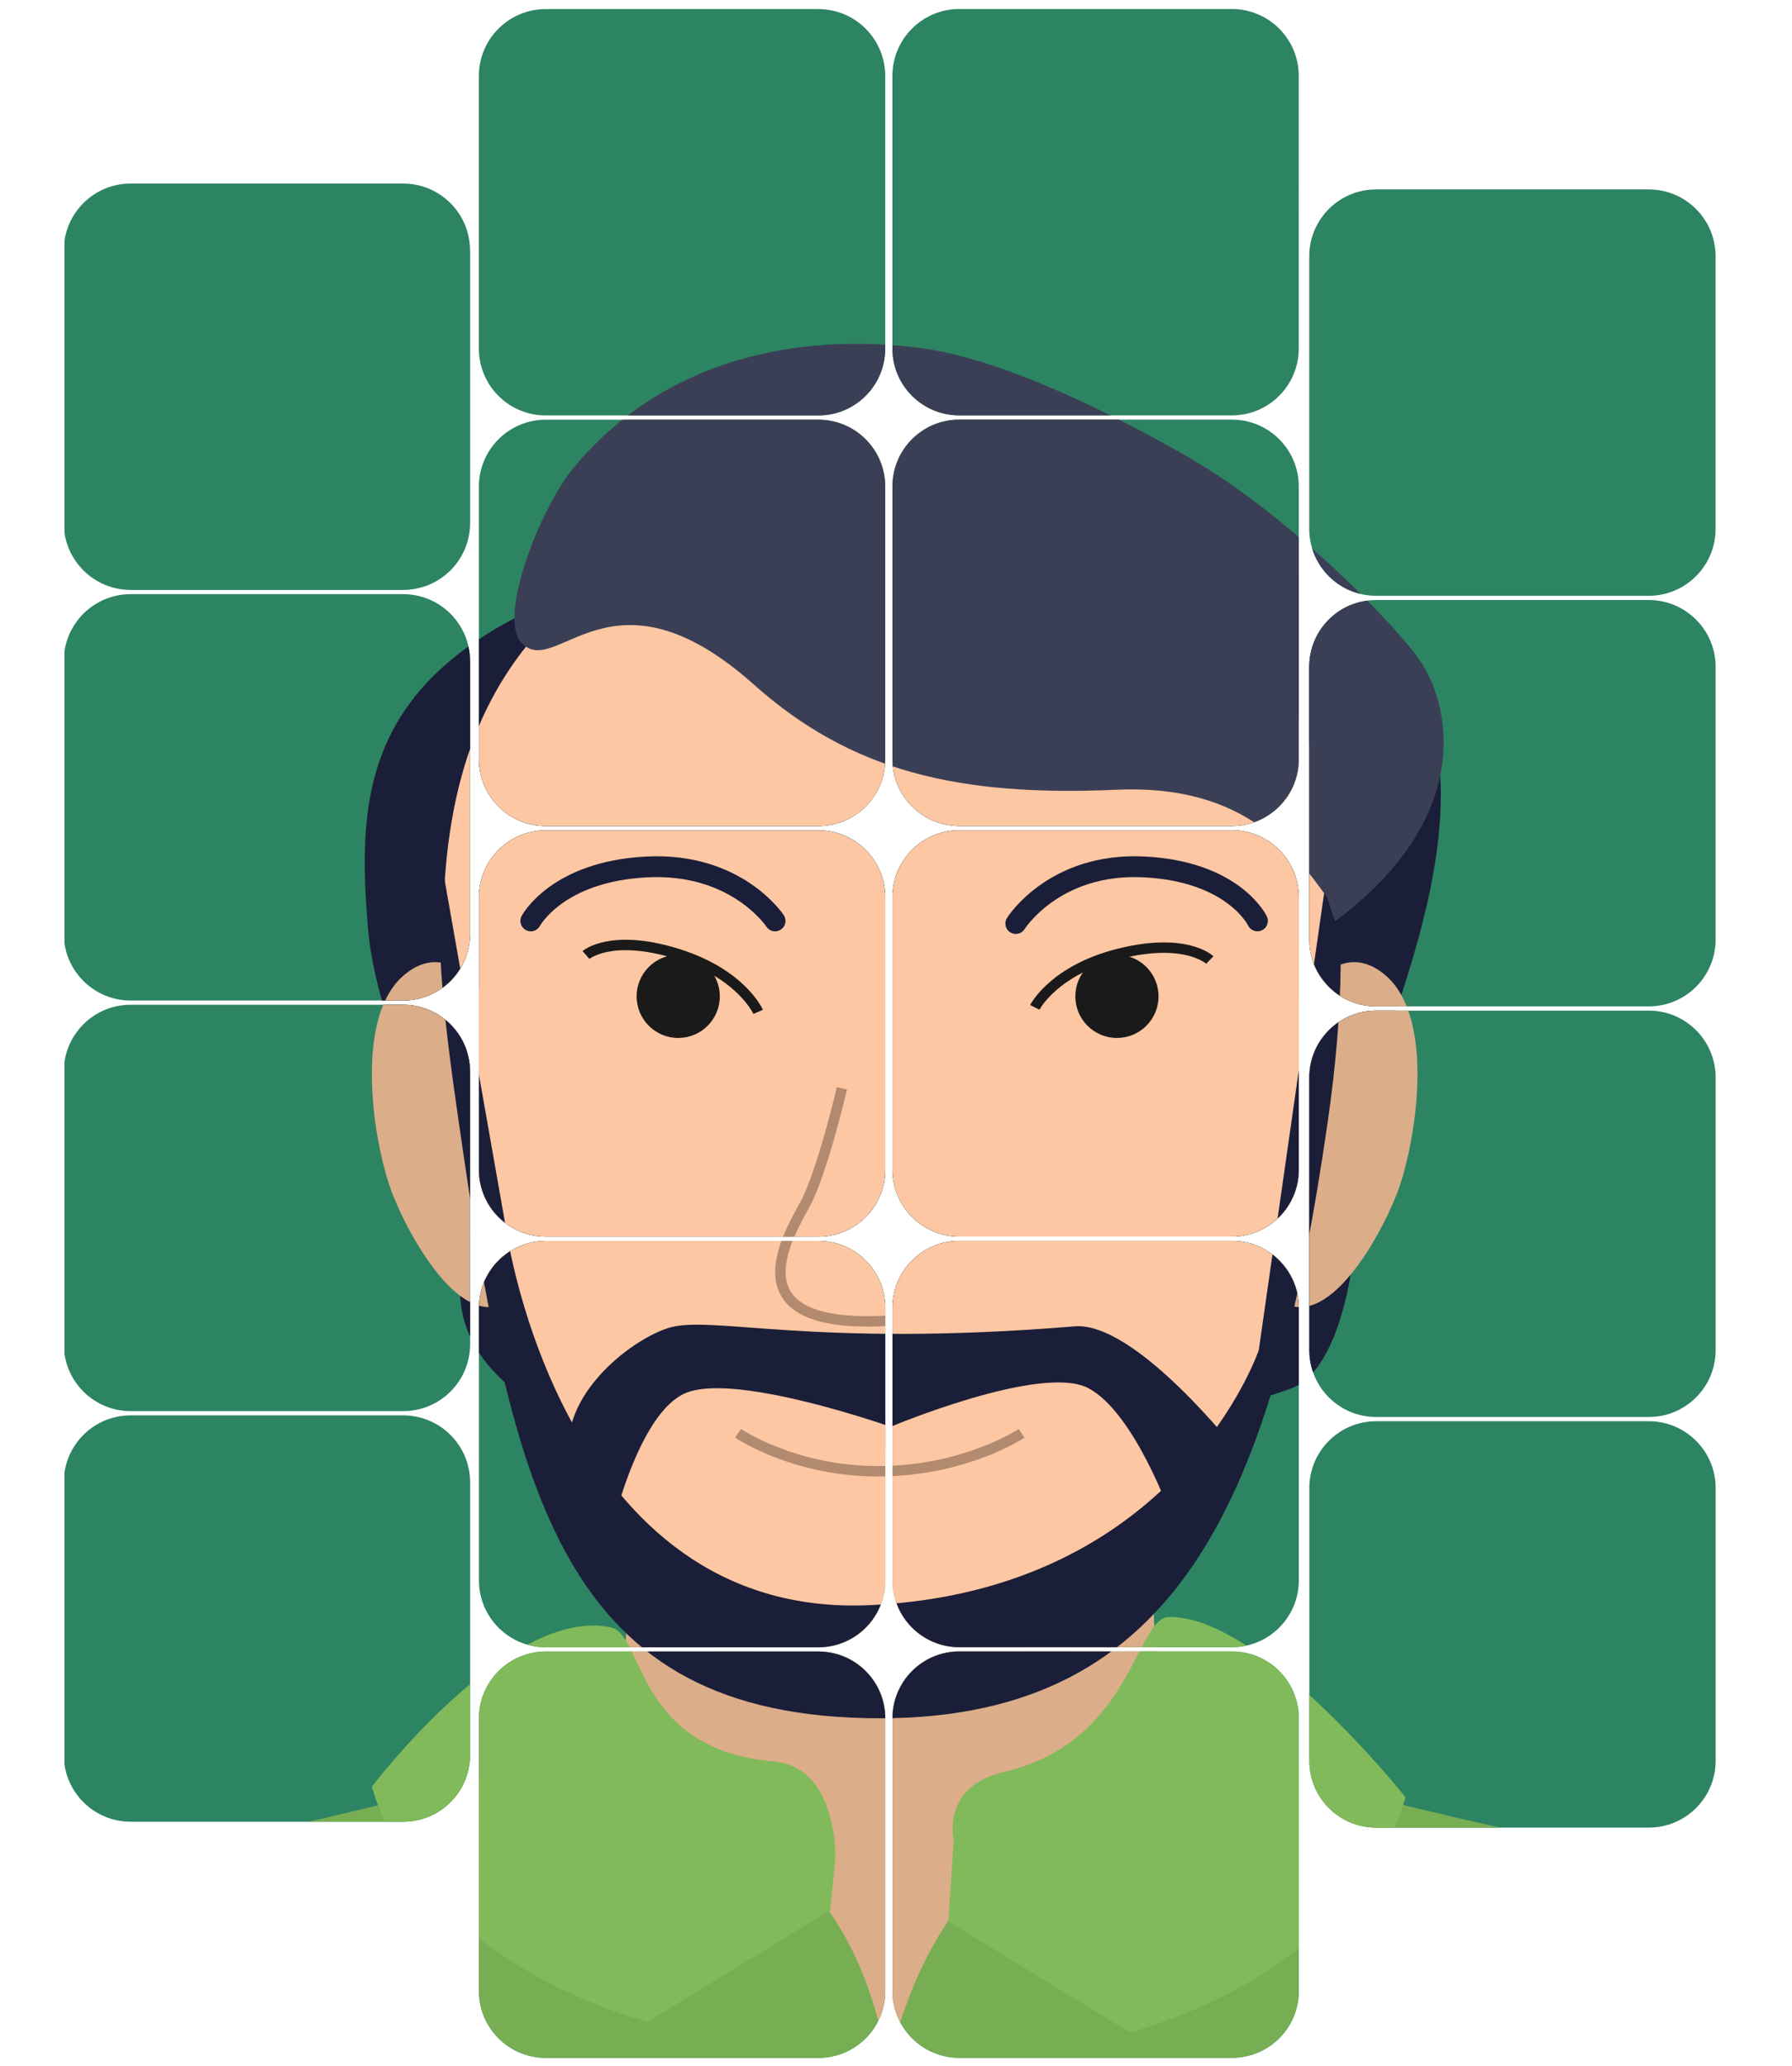 <?xml version="1.0" encoding="UTF-8"?>
<svg id="Layer_2" data-name="Layer 2" xmlns="http://www.w3.org/2000/svg" xmlns:xlink="http://www.w3.org/1999/xlink" viewBox="0 0 725.54 836.54">
  <defs>
    <style>
      .cls-1 {
        clip-path: url(#clippath);
      }

      .cls-2, .cls-3, .cls-4, .cls-5 {
        fill: none;
      }

      .cls-2, .cls-6, .cls-7, .cls-8, .cls-9, .cls-10, .cls-11, .cls-12, .cls-13 {
        stroke-width: 0px;
      }

      .cls-3 {
        stroke: #1b1e38;
        stroke-linecap: round;
        stroke-width: 8.43px;
      }

      .cls-3, .cls-4, .cls-5 {
        stroke-miterlimit: 10;
      }

      .cls-4 {
        stroke: #1a1a1a;
      }

      .cls-4, .cls-5 {
        stroke-width: 4.22px;
      }

      .cls-5 {
        stroke: #b28a6f;
      }

      .cls-6 {
        fill: #77ad53;
      }

      .cls-7 {
        fill: #2d8462;
      }

      .cls-8 {
        fill: #3b3f56;
      }

      .cls-9 {
        fill: #1a1a1a;
      }

      .cls-10 {
        fill: #1b1e38;
      }

      .cls-11 {
        fill: #dbad89;
      }

      .cls-12 {
        fill: #80ba5a;
      }

      .cls-13 {
        fill: #fcc7a2;
      }
    </style>
    <clipPath id="clippath">
      <path id="Tiles" class="cls-2" d="m525.86,806.02c0,14.95-12.12,27.07-27.07,27.07h-110.38c-14.95,0-27.07-12.12-27.07-27.07v-110.38c0-14.95,12.12-27.07,27.07-27.07h110.38c14.95,0,27.07,12.12,27.07,27.07v110.38Zm-167.43-110.35c0-14.95-12.12-27.07-27.07-27.07h-110.38c-14.95,0-27.07,12.12-27.07,27.07v110.38c0,14.95,12.12,27.07,27.07,27.07h110.38c14.95,0,27.07-12.12,27.07-27.07v-110.38Zm336.2-93.23c0-14.95-12.12-27.07-27.07-27.07h-110.38c-14.95,0-27.07,12.12-27.07,27.07v110.38c0,14.95,12.12,27.07,27.07,27.07h110.38c14.95,0,27.07-12.12,27.07-27.07v-110.38Zm-168.77-73.03c0-14.95-12.12-27.07-27.07-27.07h-110.38c-14.95,0-27.07,12.12-27.07,27.07v110.38c0,14.95,12.12,27.07,27.07,27.07h110.38c14.95,0,27.07-12.12,27.07-27.07v-110.38Zm-167.43.03c0-14.95-12.12-27.07-27.07-27.07h-110.38c-14.95,0-27.07,12.12-27.07,27.07v110.38c0,14.95,12.12,27.07,27.07,27.07h110.38c14.95,0,27.07-12.12,27.07-27.07v-110.38Zm-168.1,70.63c0-14.95-12.12-27.07-27.07-27.07H52.89c-13.61,0-24.87,10.05-26.78,23.13v118.25c1.91,13.08,13.17,23.13,26.78,23.13h110.38c14.95,0,27.07-12.12,27.07-27.07v-110.38Zm504.29-163.86c0-14.95-12.12-27.07-27.07-27.07h-110.38c-14.95,0-27.07,12.12-27.07,27.07v110.38c0,14.95,12.12,27.07,27.07,27.07h110.38c14.95,0,27.07-12.12,27.07-27.07v-110.38Zm-168.77-73.03c0-14.95-12.12-27.07-27.07-27.07h-110.38c-14.95,0-27.07,12.12-27.07,27.07v110.38c0,14.95,12.12,27.07,27.07,27.07h110.38c14.95,0,27.07-12.12,27.07-27.07v-110.38Zm-167.43.03c0-14.95-12.12-27.07-27.07-27.07h-110.38c-14.95,0-27.07,12.12-27.07,27.07v110.38c0,14.95,12.12,27.07,27.07,27.07h110.38c14.95,0,27.07-12.12,27.07-27.07v-110.38Zm-168.1,70.63c0-14.95-12.12-27.07-27.07-27.07H52.89c-13.61,0-24.87,10.05-26.78,23.13v118.25c1.91,13.08,13.17,23.13,26.78,23.13h110.38c14.95,0,27.07-12.12,27.07-27.07v-110.38Zm504.29-163.86c0-14.95-12.12-27.07-27.07-27.07h-110.38c-14.95,0-27.07,12.12-27.07,27.07v110.38c0,14.95,12.12,27.07,27.07,27.07h110.38c14.95,0,27.07-12.12,27.07-27.07v-110.38Zm-168.77-73.03c0-14.95-12.12-27.07-27.07-27.07h-110.38c-14.95,0-27.07,12.12-27.07,27.07v110.38c0,14.95,12.12,27.07,27.07,27.07h110.38c14.95,0,27.07-12.12,27.07-27.07v-110.38Zm-167.43.03c0-14.95-12.12-27.07-27.07-27.07h-110.38c-14.95,0-27.07,12.12-27.07,27.07v110.38c0,14.95,12.12,27.07,27.07,27.07h110.38c14.95,0,27.07-12.12,27.07-27.07v-110.38Zm-168.1,70.63c0-14.95-12.12-27.07-27.07-27.07H52.89c-13.61,0-24.87,10.05-26.78,23.13v118.25c1.91,13.08,13.17,23.13,26.78,23.13h110.38c14.95,0,27.07-12.12,27.07-27.07v-110.38Zm504.29-163.86c0-14.95-12.12-27.07-27.07-27.07h-110.38c-14.95,0-27.07,12.12-27.07,27.07v110.38c0,14.95,12.12,27.07,27.07,27.07h110.38c14.95,0,27.07-12.12,27.07-27.07v-110.38Zm-168.77-73.03c0-14.95-12.12-27.07-27.07-27.07h-110.38c-14.95,0-27.07,12.12-27.07,27.07v110.38c0,14.95,12.12,27.07,27.07,27.07h110.38c14.95,0,27.07-12.12,27.07-27.07V30.72Zm-167.43.03c0-14.95-12.12-27.07-27.07-27.07h-110.38c-14.95,0-27.07,12.12-27.07,27.07v110.38c0,14.95,12.12,27.07,27.07,27.07h110.38c14.95,0,27.07-12.12,27.07-27.07V30.74Zm-168.1,70.63c0-14.95-12.12-27.07-27.07-27.07H52.89c-13.61,0-24.87,10.05-26.78,23.13v118.25c1.91,13.08,13.17,23.13,26.78,23.13h110.38c14.95,0,27.07-12.12,27.07-27.07v-110.38Z"/>
    </clipPath>
  </defs>
  <g id="Layer_27" data-name="Layer 27">
    <g id="F">
      <g class="cls-1">
        <g>
          <rect class="cls-7" width="725.54" height="836.54"/>
          <path class="cls-10" d="m494.42,226.51s68.28,1.82,85.58,67.37c17.3,65.55-38.24,159.33-32.78,180.27,5.46,20.94-1.82,78.71-23.67,87.61-21.85,8.9-111.07,27.85-111.07,27.85,0,0-169.5-.04-202.65-25.43-33.15-25.39-22.57-52.7-19.66-64.08,2.9-11.38-37-74.2-41.18-124.28-4.18-50.07-2.36-96.51,66.84-129.28,69.19-32.78,170.25-75.57,278.6-20.03Z"/>
          <path class="cls-11" d="m200.9,410.38s-16.1-33.32-37.19-15.73c-21.08,17.59-12.28,69.49-4.84,88.61,7.43,19.12,30.55,60.07,49.95,40.96"/>
          <path class="cls-6" d="m501.7,709.51c-30.96-18.28-73.75-44.17-73.75-44.17l-67.37,19.46-67.37-19.46s-42.79,25.89-73.75,44.17c-25.14,14.84-134.37,37.22-205.73,51.3v75.72h696.23v-75.35c-69.7-13.85-183.07-36.79-208.27-51.67Z"/>
          <path class="cls-11" d="m471.7,680.02c-10.37-20.05,0-90.91,0-90.91l-111.12-14.68-111.12,14.68s10.37,70.86,0,90.91c-10.37,20.05-51.85,48.82-51.85,48.82,0,0,138.48-33.93,161.91,107.69h0c34.08-144.82,164.03-107.69,164.03-107.69,0,0-41.48-28.77-51.85-48.82Z"/>
          <path class="cls-11" d="m515.63,524.22c19.4,19.11,42.51-21.84,49.95-40.96,7.43-19.12,16.24-71.01-4.84-88.61-21.08-17.59-37.19,15.73-37.19,15.73"/>
          <path class="cls-13" d="m422.22,201.93c-21.97-9.9-42.53-15.21-61.64-16.6-19.11,1.4-39.67,6.71-61.64,16.6-87.61,39.46-136.42,88.31-114.19,242.18,21.68,150.04,46.55,221.24,175.83,221.22,122-.02,154.15-71.18,175.83-221.22,22.23-153.87-26.58-202.71-114.19-242.18Z"/>
          <path class="cls-3" d="m411.27,373.88s15.48-24.74,51.9-22.92c36.42,1.82,45.94,21.85,45.94,21.85"/>
          <path class="cls-3" d="m313.81,372.82s-15.48-23.67-51.9-21.85c-36.42,1.82-47,21.85-47,21.85"/>
          <path class="cls-12" d="m150.55,723.35s55.63-73.51,96.87-64.49c13.17,2.88,9.88,49.55,65.83,54.26,25.94,2.19,24.98,38.94,24.98,38.94l-2.13,21.3.5-.29-74.28,45.41s-90.09-21.49-111.76-95.13Z"/>
          <path class="cls-12" d="m569.07,727.62s-58.35-73.52-95.8-73.01c-13.48.18-14.72,50.6-66.89,62.78-25.35,5.92-20.24,27.22-20.24,27.22l-2.13,33.01-.98-.28,74.28,45.41s90.09-21.49,111.76-95.13Z"/>
          <path class="cls-4" d="m418.97,407.82s7.64-15.2,34.48-21.8c26.84-6.6,36.38,2.63,36.38,2.63"/>
          <circle class="cls-9" cx="452.22" cy="403.37" r="16.84"/>
          <path class="cls-4" d="m306.95,409.65s-6.79-15.6-33.23-23.66c-26.44-8.06-36.47.63-36.47.63"/>
          <circle class="cls-9" cx="274.59" cy="403.37" r="16.84"/>
          <path class="cls-10" d="m246.05,625.7s11.24-54.66,32.54-62.12c21.3-7.45,81.99,14.04,81.99,14.04,0,0,61.21-25.7,80.12-15.61,18.91,10.09,33.69,52.36,33.69,52.36l26.87-26.42s-41.35-53.03-66.14-50.99c-107.61,8.85-147.49-4.92-164.79.74s-49.93,32.44-37.34,60.58l12.59,28.13"/>
          <path class="cls-5" d="m298.82,580.26s22.88,15.65,57.61,15.37c34.74-.28,57.19-15.37,57.19-15.37"/>
          <path class="cls-10" d="m538.81,340.12l-2.74,21.72-26.41,184.71s-32.91,97.65-157.6,103.29-146.95-151.21-146.95-151.21l-25.76-146.15c-3.53,27.86.55,61.36,6.46,102.28,21.68,150.04,41.22,240.89,170.51,240.87,122-.02,159.48-90.83,181.16-240.87,6.82-47.17,6.94-84.45,1.33-114.64Z"/>
          <path class="cls-5" d="m359.22,534.7c-63.73,3.64-40.2-34.31-33.24-47.25,6.96-12.94,14.91-46.85,14.91-46.85"/>
          <path class="cls-8" d="m540.54,372.98c54.31-40.46,47.92-84.12,35.14-104.36-8.85-14.02-53.24-59.63-93.71-83.06-28.86-16.71-75.47-40.36-109.68-44.72-50.05-6.39-104.01,4.79-140.29,48.83-13.2,16.02-30.55,60.03-20.94,70.49,14.13,15.39,36.12-34.78,94.15,16.97,39.4,35.14,82.75,45.45,146.95,42.59,47.92-2.13,69.22,20.89,85.19,43.66"/>
        </g>
      </g>
    </g>
  </g>
</svg>